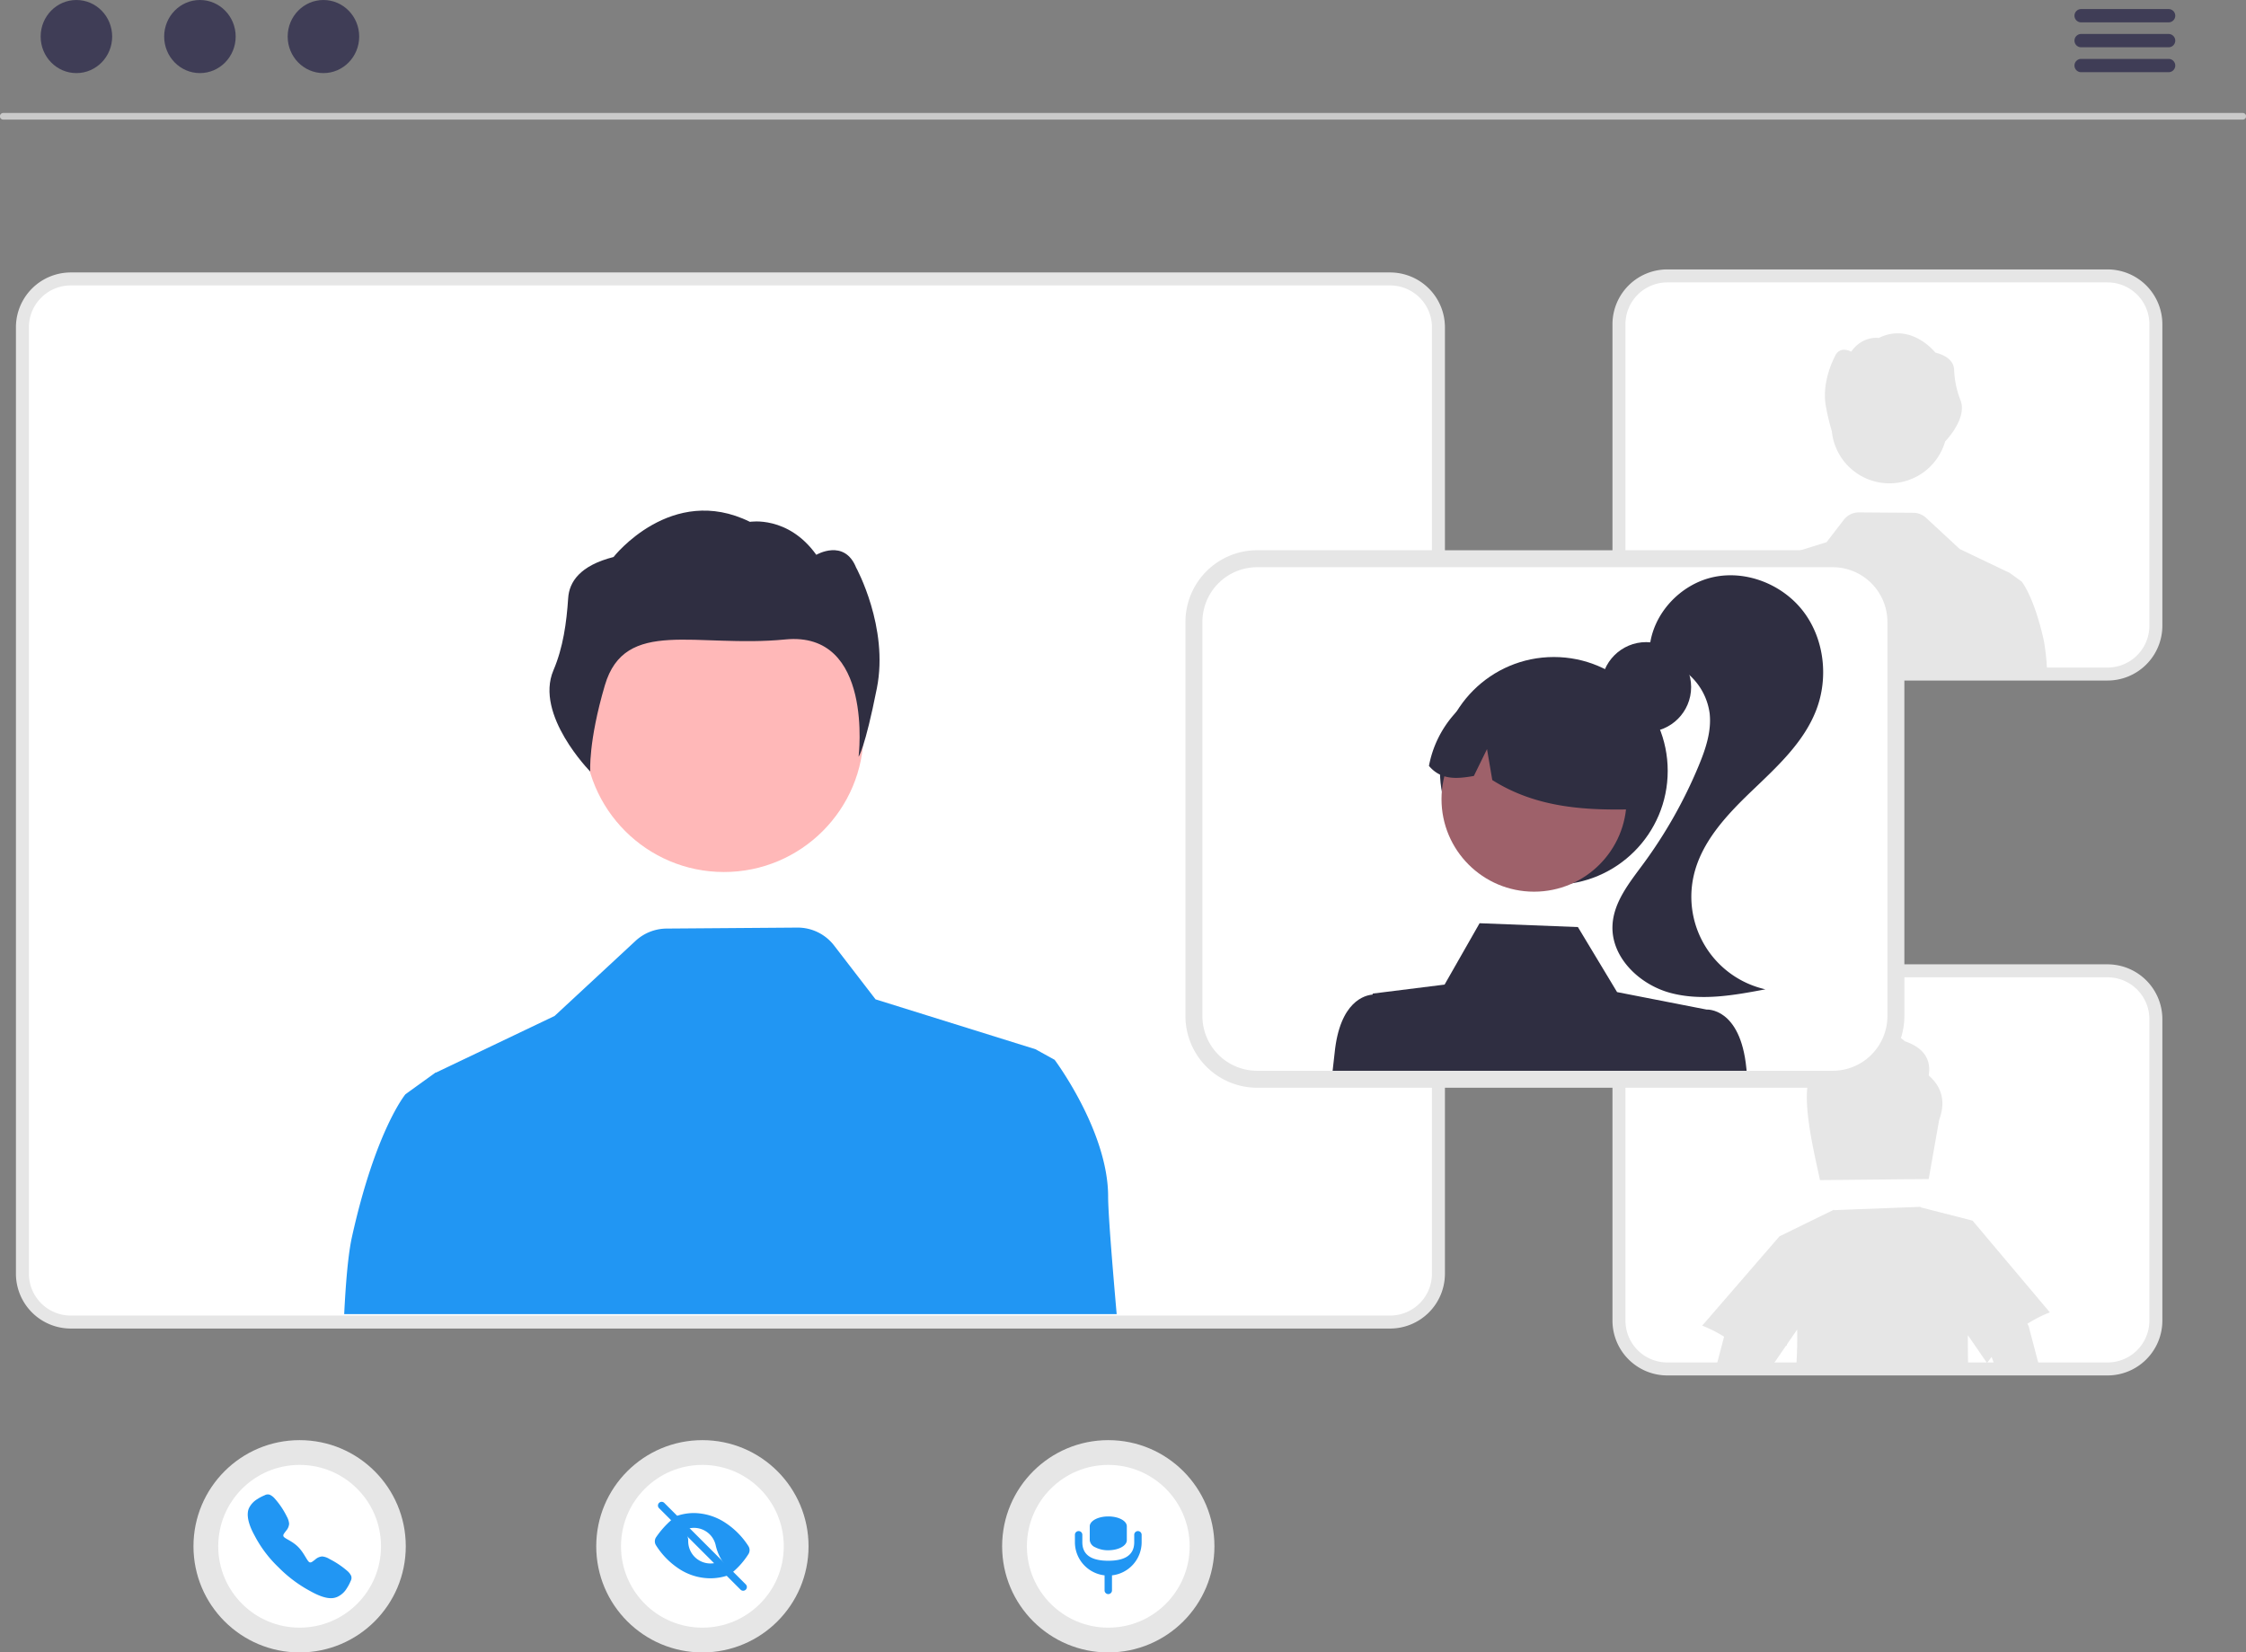 <svg xmlns="http://www.w3.org/2000/svg" data-name="Layer 1" width="749.467" height="551.451" viewBox="0 0 749.467 551.451" xmlns:xlink="http://www.w3.org/1999/xlink"><rect x="0" y="0" width="749.467" height="551.451" fill="#808080" stroke="none"/><path d="M689.138,617.637H248.87a18.307,18.307,0,0,1-18.286-18.286V283.484a18.307,18.307,0,0,1,18.286-18.286H689.138a18.307,18.307,0,0,1,18.286,18.286V599.351A18.307,18.307,0,0,1,689.138,617.637ZM248.87,274.822a8.672,8.672,0,0,0-8.662,8.662V599.351a8.672,8.672,0,0,0,8.662,8.662H689.138a8.672,8.672,0,0,0,8.662-8.662V283.484a8.672,8.672,0,0,0-8.662-8.662Z" transform="translate(-225.266 -174.274)" fill="#e6e6e6"/><circle cx="234.381" cy="516.028" r="35.423" fill="#e6e6e6"/><circle cx="234.381" cy="516.028" r="27.158" fill="#fff"/><path d="M473.252,705.135a1.231,1.231,0,0,1-.874-.363L445.164,677.559a1.237,1.237,0,0,1,1.749-1.749l27.214,27.214a1.237,1.237,0,0,1-.874,2.111Z" transform="translate(-225.266 -174.274)" fill="#2196f3"/><path d="M475.006,692.92a2.489,2.489,0,0,0-.008-2.687,26.203,26.203,0,0,0-7.675-7.772,19.447,19.447,0,0,0-10.51-3.252,17.514,17.514,0,0,0-5.552.911.309.309,0,0,0-.121.513l3.652,3.652a.314.314,0,0,0,.297.081,7.422,7.422,0,0,1,8.966,5.454l.009.036a16.307,16.307,0,0,0,4.162,7.865l1.164,1.164a.31.31,0,0,0,.418.018A26.58,26.58,0,0,0,475.006,692.92Z" transform="translate(-225.266 -174.274)" fill="#2196f3"/><path d="M462.336,696.036a7.422,7.422,0,0,1-7.422-7.421q0-.01,0-.019a4.905,4.905,0,0,0-1.369-3.522l-3.671-3.672a.31.31,0,0,0-.42-.016,30.912,30.912,0,0,0-5.229,5.852,2.468,2.468,0,0,0-.049,2.748,25.822,25.822,0,0,0,7.598,7.781,19.158,19.158,0,0,0,10.538,3.218,18.416,18.416,0,0,0,5.616-.893.309.309,0,0,0,.124-.513l-3.67-3.669a.311.311,0,0,0-.296-.081A7.419,7.419,0,0,1,462.336,696.036Z" transform="translate(-225.266 -174.274)" fill="#2196f3"/><circle cx="99.981" cy="516.028" r="35.423" fill="#e6e6e6"/><circle cx="99.981" cy="516.028" r="27.158" fill="#fff"/><path d="M335.681,707.62c-1.509,0-3.629-.546-6.803-2.319a44.234,44.234,0,0,1-10.685-7.992,40.548,40.548,0,0,1-8.024-10.682c-2.848-5.18-2.363-7.895-1.82-9.055a7.228,7.228,0,0,1,2.833-3.04,13.629,13.629,0,0,1,2.214-1.175c.077-.033.149-.065.213-.094a2.069,2.069,0,0,1,1.697-.155,4.971,4.971,0,0,1,1.613,1.237,26.804,26.804,0,0,1,4.033,5.986,5.964,5.964,0,0,1,.791,2.452,3.874,3.874,0,0,1-.986,2.305c-.101.138-.202.271-.299.399-.588.773-.717.997-.632,1.395.172.802,2.785,1.499,4.898,3.607s3.104,5.003,3.909,5.174c.416.089.644-.046,1.442-.655.114-.087.232-.178.355-.268a3.895,3.895,0,0,1,2.339-1.047h.005a5.602,5.602,0,0,1,2.463.864,29.533,29.533,0,0,1,5.964,4.003,4.969,4.969,0,0,1,1.241,1.609,2.086,2.086,0,0,1-.155,1.701c-.029.064-.06.135-.094.213a13.645,13.645,0,0,1-1.182,2.21,7.23,7.23,0,0,1-3.045,2.828A5.212,5.212,0,0,1,335.681,707.62Z" transform="translate(-225.266 -174.274)" fill="#2196f3"/><circle cx="369.822" cy="516.028" r="35.423" fill="#e6e6e6"/><circle cx="369.822" cy="516.028" r="27.158" fill="#fff"/><path d="M604.984,685.231a1.237,1.237,0,0,0-1.237,1.237v2.474c0,4.782-3.877,6.185-8.659,6.185-4.782,0-8.659-1.403-8.659-6.185v-2.474a1.237,1.237,0,1,0-2.474,0v2.474a11.144,11.144,0,0,0,9.896,11.059v5.022a1.237,1.237,0,0,0,1.237,1.237h0a1.237,1.237,0,0,0,1.237-1.237v-5.022a11.144,11.144,0,0,0,9.896-11.059v-2.474A1.237,1.237,0,0,0,604.984,685.231Z" transform="translate(-225.266 -174.274)" fill="#2196f3"/><path d="M595.088,691.627a9.276,9.276,0,0,1-4.372-1,2.909,2.909,0,0,1-1.813-2.36v-4.604c-.013-1.825,2.734-3.311,6.137-3.318h0c.016,0,.032,0,.048,0,3.379-.02,6.148,1.434,6.185,3.247q.001.035,0,.071v4.604C601.29,690.11,598.523,691.613,595.088,691.627Z" transform="translate(-225.266 -174.274)" fill="#2196f3"/><path d="M689.138,613.306H248.87a13.971,13.971,0,0,1-13.955-13.955V283.484a13.971,13.971,0,0,1,13.955-13.955H689.138a13.971,13.971,0,0,1,13.955,13.955V599.351A13.971,13.971,0,0,1,689.138,613.306Z" transform="translate(-225.266 -174.274)" fill="#fff"/><circle id="bc830966-b266-4f4f-8d3f-80253a76a671" data-name="ab6171fa-7d69-4734-b81c-8dff60f9761b" cx="241.582" cy="244.406" r="46.601" fill="#ffb8b8"/><path id="b07e6ca0-7838-4b10-83c0-af225f768a0c-65" data-name="bf427902-b9bf-4946-b5d7-5c1c7e04535e" d="M414.864,373.849c.352-5.352,3.891-10.828,15.135-13.689,0,0,19.297-24.675,45.519-11.735,0,0,12.712-2.187,22.139,11.002,0,0,9.346-5.512,13.289,4.258,0,0,10.961,19.929,6.926,40.256s-6.101,22.864-6.101,22.864,5.144-42.046-24.483-39.131-53.478-7.503-60.188,15.308c-5.571,18.942-4.869,28.779-4.869,28.779s-18.63-18.896-12.296-33.775C413.175,390.376,414.32,382.103,414.864,373.849Z" transform="translate(-225.266 -174.274)" fill="#2f2e41"/><path d="M340.121,612.824H597.886c-1.723-19.662-2.849-34.291-2.849-39.238,0-21.818-17.853-45.628-17.853-45.628l-6.39-3.532L517.428,507.776,503.617,489.836a15.357,15.357,0,0,0-12.3-6.005l-43.627.327a15.404,15.404,0,0,0-10.346,4.1L410.33,513.319l-39.623,18.921-.067-.067-.414.308-5.88,4.235-3.782,2.733s-9.923,11.905-17.853,47.611C341.517,592.43,340.68,601.419,340.121,612.824Z" transform="translate(-225.266 -174.274)" fill="#2196f3"/><path d="M973.649,214.191H226.351a1.109,1.109,0,0,1,0-2.218H973.649a1.109,1.109,0,0,1,0,2.218Z" transform="translate(-225.266 -174.274)" fill="#cacaca"/><ellipse cx="25.497" cy="12.197" rx="11.931" ry="12.197" fill="#3f3d56"/><ellipse cx="66.712" cy="12.197" rx="11.931" ry="12.197" fill="#3f3d56"/><ellipse cx="107.927" cy="12.197" rx="11.931" ry="12.197" fill="#3f3d56"/><path d="M948.955,181.735H919.67a2.218,2.218,0,0,1,0-4.435h29.285a2.218,2.218,0,0,1,0,4.435Z" transform="translate(-225.266 -174.274)" fill="#3f3d56"/><path d="M948.955,190.051H919.67a2.218,2.218,0,0,1,0-4.435h29.285a2.218,2.218,0,0,1,0,4.435Z" transform="translate(-225.266 -174.274)" fill="#3f3d56"/><path d="M948.955,198.366H919.67a2.218,2.218,0,0,1,0-4.435h29.285a2.218,2.218,0,0,1,0,4.435Z" transform="translate(-225.266 -174.274)" fill="#3f3d56"/><path d="M928.538,633.289H781.618a18.307,18.307,0,0,1-18.286-18.286V514.376a18.307,18.307,0,0,1,18.286-18.286H928.538a18.307,18.307,0,0,1,18.286,18.286V615.003A18.307,18.307,0,0,1,928.538,633.289ZM781.618,505.714a8.672,8.672,0,0,0-8.662,8.662V615.003a8.672,8.672,0,0,0,8.662,8.662H928.538a8.672,8.672,0,0,0,8.662-8.662V514.376a8.672,8.672,0,0,0-8.662-8.662Z" transform="translate(-225.266 -174.274)" fill="#e6e6e6"/><path d="M928.538,628.958H781.618a13.971,13.971,0,0,1-13.955-13.955V514.375a13.971,13.971,0,0,1,13.955-13.955h146.92a13.971,13.971,0,0,1,13.955,13.955v100.627A13.971,13.971,0,0,1,928.538,628.958Z" transform="translate(-225.266 -174.274)" fill="#fff"/><path d="M868.855,533.177c.85-5.299-1.554-9.2-7.926-11.402-6.338-5.5-15.706-6.819-21.329,1.99a8.823,8.823,0,0,0-9.301,7.903c-5.165,6.003.57,28.036,2.269,36.431l9.066-.089,18.098-.179,9.122-.089,3.477-19.686C874.444,542.332,873.583,537.313,868.855,533.177Z" transform="translate(-225.266 -174.274)" fill="#e6e6e6"/><path d="M901.776,616.054a43.68,43.68,0,0,1,7.49-3.823l-25.778-30.607-17.036-4.36q-.209-.118-.415-.241l-28.739,1.102-.123-.123L819.054,586.867l-25.778,29.802a43.376,43.376,0,0,1,7.3,3.689l-2.661,10.117h18.445l4.907-7.132h.246c0-.123.011-.246.011-.369l3.443-5.008c.078,4.047-.034,8.216-.313,12.509h57.369c-.089-3.566-.112-7.11-.112-10.631l6.417,9.312c.481-.704.995-1.364,1.509-2.035l1.263,3.354H905.789l-3.521-13.392A3.132,3.132,0,0,0,901.776,616.054Z" transform="translate(-225.266 -174.274)" fill="#e6e6e6"/><path d="M928.538,401.384H781.618a18.307,18.307,0,0,1-18.286-18.286V282.471a18.307,18.307,0,0,1,18.286-18.286H928.538a18.307,18.307,0,0,1,18.286,18.286V383.098A18.307,18.307,0,0,1,928.538,401.384ZM781.618,273.81a8.672,8.672,0,0,0-8.662,8.662V383.098a8.672,8.672,0,0,0,8.662,8.662H928.538a8.672,8.672,0,0,0,8.662-8.662V282.471a8.672,8.672,0,0,0-8.662-8.662Z" transform="translate(-225.266 -174.274)" fill="#e6e6e6"/><path d="M928.538,397.053H781.618a13.971,13.971,0,0,1-13.955-13.955V282.471a13.971,13.971,0,0,1,13.955-13.955H928.538a13.971,13.971,0,0,1,13.955,13.955V383.098A13.971,13.971,0,0,1,928.538,397.053Z" transform="translate(-225.266 -174.274)" fill="#fff"/><path d="M836.521,318.131a19.333,19.333,0,0,0,37.813,3.476c.626-.652,7.565-8.067,5.053-13.966a30.521,30.521,0,0,1-2.045-10.018c-.146-2.221-1.615-4.494-6.282-5.682,0,0-8.009-10.241-18.892-4.871,0,0-5.276-.908-9.188,4.566,0,0-3.879-2.288-5.515,1.767,0,0-4.549,8.271-2.874,16.708A72.671,72.671,0,0,0,836.521,318.131Z" transform="translate(-225.266 -174.274)" fill="#e6e6e6"/><path d="M907.288,388.114c-3.291-14.819-7.41-19.76-7.41-19.76l-1.57-1.134-2.441-1.758-.172-.128-.028.028-16.445-7.853-11.212-10.401a6.393,6.393,0,0,0-4.294-1.702L845.611,345.27a6.374,6.374,0,0,0-5.105,2.493l-5.732,7.446-22.149,6.91-2.652,1.466s-7.41,9.882-7.41,18.938c0,2.053-.467,8.125-1.182,16.285H908.363A72.966,72.966,0,0,0,907.288,388.114Z" transform="translate(-225.266 -174.274)" fill="#e6e6e6"/><path d="M836.83,537.277H644.747A23.934,23.934,0,0,1,620.84,513.37V381.81A23.934,23.934,0,0,1,644.747,357.903h192.083a23.934,23.934,0,0,1,23.907,23.907V513.37A23.934,23.934,0,0,1,836.83,537.277ZM644.747,370.486a11.338,11.338,0,0,0-11.324,11.324V513.37a11.338,11.338,0,0,0,11.324,11.324h192.083A11.338,11.338,0,0,0,848.154,513.37V381.81a11.338,11.338,0,0,0-11.324-11.324Z" transform="translate(-225.266 -174.274)" fill="#e6e6e6"/><path d="M836.828,363.564h-192.08a18.275,18.275,0,0,0-18.25,18.25v131.56a18.266,18.266,0,0,0,18.25,18.24h192.08a18.266,18.266,0,0,0,18.25-18.24v-131.56A18.275,18.275,0,0,0,836.828,363.564Z" transform="translate(-225.266 -174.274)" fill="#fff"/><circle cx="549.313" cy="229.288" r="15" fill="#2f2e41"/><circle cx="518.498" cy="257.26" r="38" fill="#2f2e41"/><circle cx="511.896" cy="266.692" r="30.879" fill="#9e616a"/><path d="M725.521,402.511a35.371,35.371,0,0,1,45.783,41.818c-16.217.437-33.009-.204-48.078-9.736l-1.76-10.328-4.389,8.966c-5.442.928-10.827,1.54-14.985-3.357A36.116,36.116,0,0,1,725.521,402.511Z" transform="translate(-225.266 -174.274)" fill="#2f2e41"/><path d="M797.06,366.851c11.158-2.388,23.377,2.618,30.186,11.774,6.81,9.156,8.18,21.896,4.099,32.552-4.163,10.871-13.151,19.029-21.556,27.084-8.404,8.054-16.865,17.047-19.388,28.411a31.667,31.667,0,0,0,23.971,37.759c-10.526,1.997-21.49,3.981-31.826,1.165-10.337-2.816-19.791-11.969-19.198-22.666.427-7.708,5.689-14.145,10.265-20.361a156.364,156.364,0,0,0,18.484-32.739c2.301-5.545,4.313-11.464,3.667-17.432A20.916,20.916,0,0,0,778.467,394.485l-2.76-3.874C776.628,379.238,785.902,369.239,797.06,366.851Z" transform="translate(-225.266 -174.274)" fill="#2f2e41"/><path d="M808.008,530.764c-2-20.38-13.3-19.58-13.3-19.58l-29.84-5.83-13.07-21.7-32.81-1.28-11.68,20.48-24,3-.02.34c-2.38.18-10.96,2.06-12.68,19.57-.16,1.61-.38,3.58-.66,5.85h138.15C808.068,531.314,808.038,531.034,808.008,530.764Z" transform="translate(-225.266 -174.274)" fill="#2f2e41"/></svg>